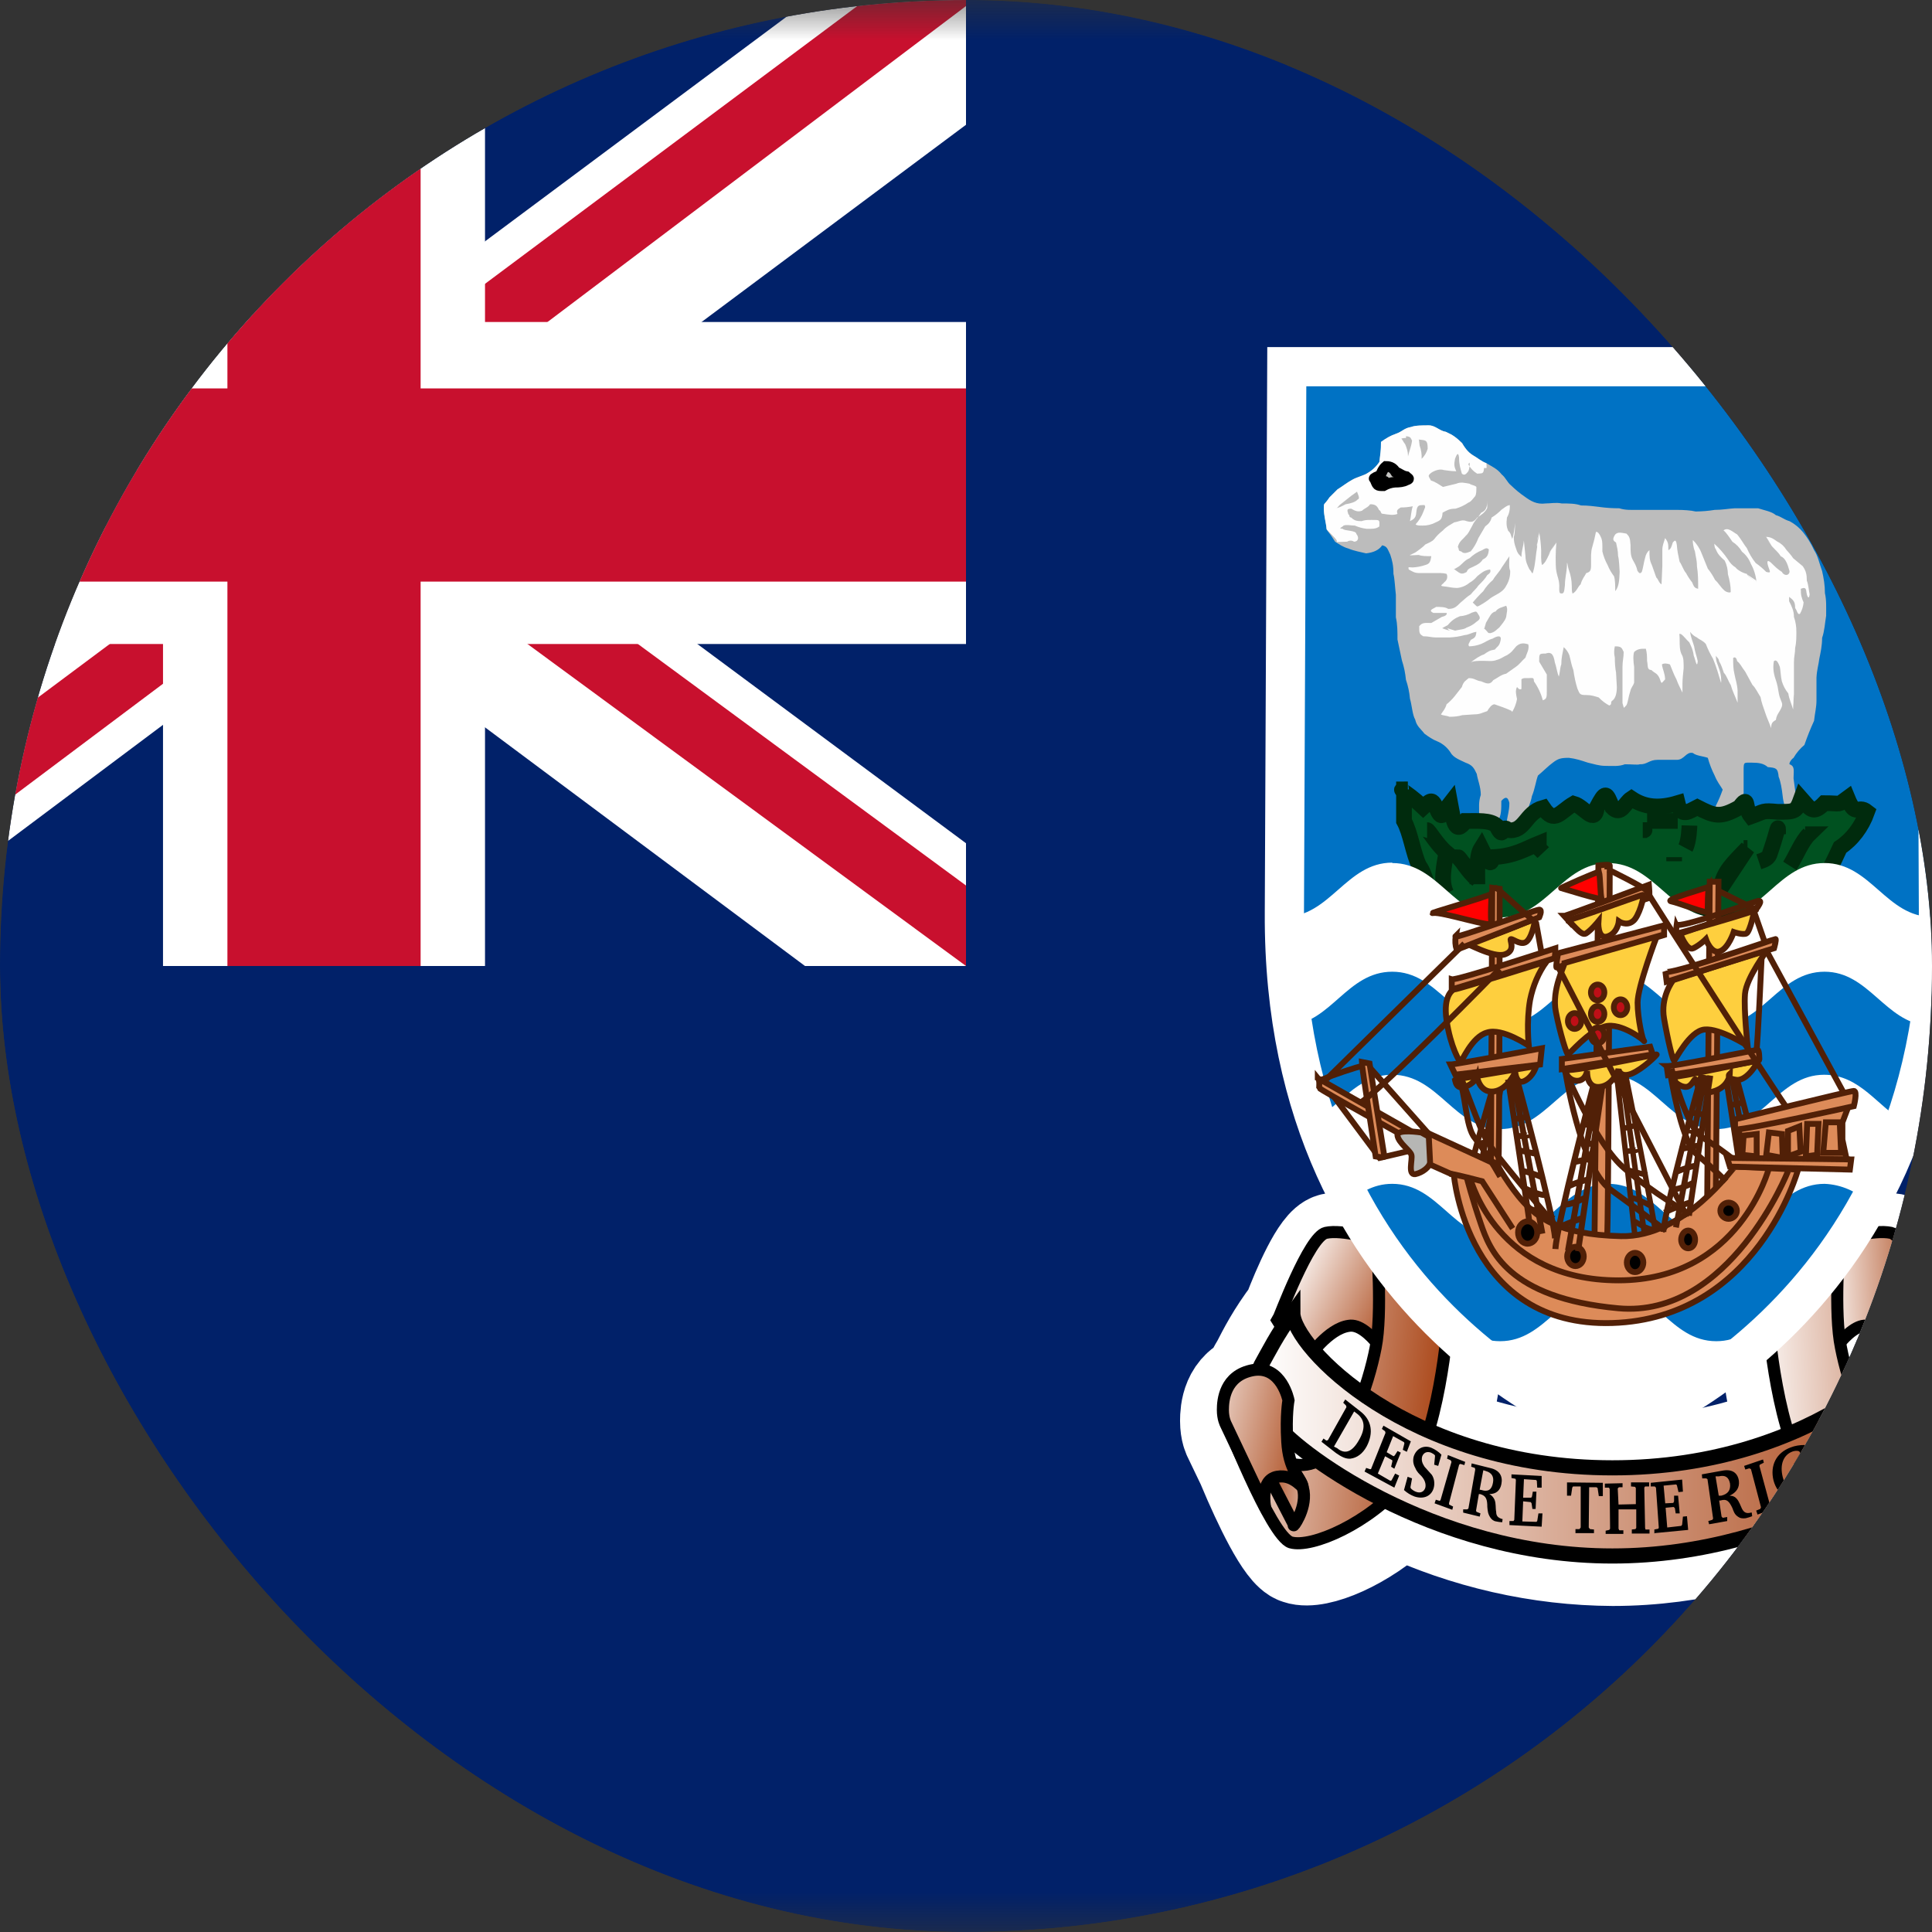 <svg width="24" height="24" viewBox="0 0 24 24" fill="none" xmlns="http://www.w3.org/2000/svg">
<rect x="0" y="0" width="24" height="24" fill="#333333" stroke="none"/>
<g clip-path="url(#clip0_69_5832)">
<g clip-path="url(#clip1_69_5832)">
<mask id="mask0_69_5832" style="mask-type:luminance" maskUnits="userSpaceOnUse" x="-4" y="0" width="32" height="24">
<path d="M28 0H-4V24H28V0Z" fill="white"/>
</mask>
<g mask="url(#mask0_69_5832)">
<path d="M-4 0H28V24H-4V0Z" fill="#012169"/>
<path fill-rule="evenodd" clip-rule="evenodd" d="M-4 0H16V10H-4V0Z" fill="#012169"/>
<path fill-rule="evenodd" clip-rule="evenodd" d="M16.644 15.445C16.616 15.443 16.588 15.443 16.559 15.445C16.409 15.475 16.179 16.01 16.059 16.325C15.854 16.595 15.749 16.805 15.669 16.96C15.634 17.02 15.584 17.09 15.599 17.17C15.299 17.25 15.284 17.54 15.284 17.65C15.284 17.775 15.319 17.835 15.319 17.835L15.499 18.21V18.215C15.689 18.665 15.969 19.26 16.134 19.305C16.354 19.38 16.934 19.14 17.374 18.72C18.218 19.114 19.121 19.32 20.034 19.325C21.054 19.325 21.969 19.05 22.684 18.72C23.124 19.14 23.704 19.38 23.934 19.305C24.084 19.255 24.369 18.655 24.564 18.215L24.739 17.835C24.739 17.835 24.774 17.775 24.774 17.655C24.774 17.545 24.759 17.255 24.459 17.175C24.474 17.095 24.429 17.025 24.394 16.96C24.309 16.8 24.204 16.59 24.009 16.31C23.879 16 23.649 15.475 23.509 15.45C23.299 15.41 22.859 15.525 22.859 15.57V15.59L21.974 16.52C21.974 16.545 22.019 17.22 22.189 17.82C21.495 18.098 20.762 18.237 20.024 18.23C19.174 18.23 18.449 18.06 17.864 17.815C17.975 17.391 18.047 16.956 18.079 16.515L17.199 15.59V15.57C17.199 15.535 16.859 15.445 16.644 15.445ZM16.864 16.595C16.979 16.595 17.094 16.705 17.189 16.815L17.184 16.88C17.148 17.054 17.102 17.224 17.044 17.39C16.826 17.249 16.622 17.083 16.434 16.895C16.529 16.78 16.684 16.625 16.844 16.605H16.864V16.595ZM23.194 16.595H23.214C23.379 16.625 23.529 16.78 23.629 16.895C23.44 17.086 23.234 17.253 23.014 17.395C22.957 17.228 22.91 17.056 22.874 16.88C22.87 16.859 22.867 16.837 22.864 16.815C22.964 16.7 23.079 16.6 23.194 16.6V16.595ZM16.074 17.915C16.194 18.015 16.344 18.135 16.529 18.255C16.48 18.292 16.426 18.319 16.369 18.335C16.289 18.355 16.214 18.35 16.134 18.335C16.104 18.246 16.087 18.151 16.084 18.055C16.08 18.009 16.077 17.962 16.074 17.915ZM23.984 17.915L23.979 18.055C23.976 18.15 23.959 18.243 23.929 18.33C23.862 18.349 23.791 18.352 23.723 18.339C23.654 18.326 23.588 18.297 23.529 18.255C23.714 18.135 23.869 18.015 23.984 17.915Z" fill="url(#paint0_linear_69_5832)" stroke="white" stroke-width="1.25"/>
<path fill-rule="evenodd" clip-rule="evenodd" d="M17.31 16.98C17.31 16.98 17.005 16.425 16.755 16.47C16.5 16.505 16.255 16.86 16.245 16.88C16.104 16.74 15.978 16.581 15.87 16.405C15.885 16.385 16.26 15.36 16.47 15.315C16.67 15.27 17.105 15.39 17.105 15.43L17.31 16.98Z" fill="url(#paint1_linear_69_5832)" stroke="black" stroke-width="0.15"/>
<path fill-rule="evenodd" clip-rule="evenodd" d="M17.989 16.385C17.989 16.425 17.879 17.895 17.444 18.405C17.014 18.92 16.294 19.235 16.034 19.16C15.784 19.08 15.209 17.595 15.209 17.595C15.209 17.595 15.819 18.305 16.274 18.185C16.729 18.07 17.004 17.18 17.089 16.74C17.174 16.31 17.104 15.455 17.104 15.455L17.994 16.385H17.989Z" fill="url(#paint2_linear_69_5832)" stroke="black" stroke-width="0.15"/>
<path fill-rule="evenodd" clip-rule="evenodd" d="M22.645 16.98C22.645 16.98 22.955 16.425 23.205 16.47C23.455 16.505 23.695 16.86 23.715 16.88C23.857 16.74 23.983 16.581 24.09 16.405C24.07 16.385 23.695 15.36 23.49 15.315C23.285 15.27 22.85 15.39 22.85 15.43L22.645 16.98Z" fill="url(#paint3_linear_69_5832)" stroke="black" stroke-width="0.15"/>
<path fill-rule="evenodd" clip-rule="evenodd" d="M21.964 16.385C21.964 16.425 22.074 17.895 22.509 18.405C22.944 18.92 23.659 19.235 23.919 19.16C24.169 19.08 24.749 17.595 24.749 17.595C24.749 17.595 24.134 18.305 23.679 18.185C23.229 18.07 22.954 17.18 22.869 16.74C22.779 16.31 22.849 15.455 22.849 15.455L21.959 16.385H21.964Z" fill="url(#paint4_linear_69_5832)" stroke="black" stroke-width="0.15"/>
<path fill-rule="evenodd" clip-rule="evenodd" d="M16.06 16.309C15.86 16.584 15.755 16.799 15.665 16.959C15.58 17.119 15.635 17.344 15.825 17.659C16.04 17.994 17.775 19.329 20.03 19.329C22.29 19.329 24.02 17.999 24.23 17.659C24.43 17.339 24.48 17.119 24.395 16.959C24.31 16.799 24.2 16.584 24 16.309C24 16.724 22.565 18.234 20.03 18.234C17.495 18.234 16.06 16.724 16.06 16.309Z" fill="url(#paint5_linear_69_5832)" stroke="black" stroke-width="0.188"/>
<path fill-rule="evenodd" clip-rule="evenodd" d="M23.885 18.94L24.275 18.185L24.08 18.025C24.03 18.215 23.805 18.28 23.765 18.525C23.73 18.76 23.915 18.995 23.885 18.94Z" fill="url(#paint6_linear_69_5832)" stroke="black" stroke-width="0.15"/>
<path fill-rule="evenodd" clip-rule="evenodd" d="M24.241 18.725C24.241 18.725 24.311 18.385 24.091 18.345C23.871 18.305 23.751 18.535 23.786 18.445C23.816 18.345 23.946 18.245 23.971 17.91C23.986 17.575 23.951 17.395 23.951 17.395C23.951 17.395 24.041 16.96 24.391 17.02C24.751 17.085 24.766 17.4 24.766 17.515C24.767 17.575 24.757 17.634 24.736 17.69L24.241 18.725Z" fill="url(#paint7_linear_69_5832)" stroke="black" stroke-width="0.15"/>
<path d="M22.961 17.585L23.036 17.725L23.086 17.695L23.051 17.595L23.056 17.58L23.141 17.52L23.361 17.955V17.98L23.311 18.015L23.336 18.055L23.546 17.905L23.526 17.865L23.476 17.895H23.461L23.241 17.455L23.321 17.395H23.341L23.391 17.475L23.441 17.44L23.366 17.3L22.966 17.585H22.961ZM22.436 17.92L22.456 17.96L22.501 17.94L22.516 17.945L22.711 18.39L22.706 18.41L22.666 18.44L22.681 18.48L22.886 18.355L22.871 18.315L22.826 18.335H22.806L22.716 18.12L22.931 18L23.021 18.2V18.225L22.971 18.255L22.991 18.3L23.201 18.175L23.181 18.135L23.136 18.155L23.121 18.145L22.931 17.705V17.685L22.971 17.655L22.956 17.615L22.751 17.74L22.766 17.78L22.816 17.755L22.831 17.765L22.906 17.945L22.696 18.07L22.616 17.885L22.626 17.865L22.666 17.84L22.646 17.795L22.436 17.92ZM22.316 18.3L22.326 18.34L22.386 18.325L22.406 18.33L22.451 18.515L22.411 18.535C22.286 18.575 22.191 18.51 22.146 18.35C22.106 18.19 22.156 18.07 22.271 18.03C22.293 18.023 22.317 18.021 22.341 18.025L22.356 18.035L22.396 18.12L22.456 18.1L22.421 17.95C22.356 17.95 22.296 17.96 22.246 17.98C22.066 18.045 21.986 18.205 22.031 18.39C22.081 18.575 22.226 18.66 22.391 18.605C22.452 18.583 22.509 18.549 22.561 18.505L22.501 18.3L22.511 18.28L22.556 18.26L22.541 18.215L22.316 18.3ZM21.831 18.815L22.066 18.73L22.051 18.685L22.001 18.695L21.986 18.69L21.856 18.21L21.861 18.195L21.911 18.17L21.901 18.13L21.666 18.21L21.681 18.255L21.731 18.24L21.751 18.25L21.876 18.725L21.866 18.745L21.816 18.765L21.831 18.81V18.815ZM20.556 19.045L20.971 19.005L20.956 18.835L20.906 18.84L20.896 18.94L20.886 18.955L20.711 18.975L20.691 18.73L20.791 18.72L20.806 18.735L20.816 18.8H20.866L20.846 18.58H20.796V18.65L20.786 18.67L20.686 18.675L20.666 18.455L20.821 18.44L20.831 18.45L20.851 18.535L20.906 18.53L20.896 18.38L20.506 18.42V18.465H20.556L20.571 18.48L20.606 18.975L20.601 18.99L20.551 19V19.05L20.556 19.045ZM19.936 18.43V18.48H19.986L19.996 18.495L20.001 18.99L19.991 19.005L19.946 19.015V19.055H20.166V19.01H20.116L20.106 18.99V18.75H20.326V18.98L20.316 18.995L20.271 19V19.05H20.491V19H20.441L20.436 18.98L20.426 18.48L20.436 18.465H20.486V18.415H20.261V18.465L20.311 18.47L20.321 18.485V18.685L20.106 18.69L20.096 18.49L20.111 18.475H20.156V18.425L19.936 18.43ZM19.466 18.415V18.58H19.516L19.531 18.48L19.541 18.465H19.636V18.975L19.621 18.995H19.571V19.045H19.801V19L19.751 18.995L19.736 18.975L19.741 18.475H19.831L19.846 18.485L19.861 18.585H19.911V18.42L19.466 18.415ZM18.751 18.945L19.151 18.965L19.161 18.8H19.111L19.096 18.895L19.086 18.905L18.911 18.9L18.921 18.65L19.016 18.66L19.026 18.675L19.036 18.745H19.076L19.086 18.53H19.041L19.031 18.59L19.021 18.605H18.921L18.931 18.375L19.081 18.385L19.091 18.395L19.096 18.48H19.151V18.335L18.776 18.315V18.36L18.826 18.37L18.831 18.385L18.811 18.88L18.801 18.895H18.751V18.94V18.945ZM17.821 18.675L18.041 18.755L18.051 18.715L18.001 18.69V18.67L18.126 18.195L18.141 18.185L18.191 18.2L18.201 18.16L17.986 18.075L17.976 18.12L18.021 18.14L18.031 18.16L17.896 18.63L17.886 18.645L17.836 18.63L17.821 18.675ZM17.441 18.51C17.479 18.545 17.523 18.572 17.571 18.59C17.691 18.63 17.786 18.58 17.811 18.48C17.818 18.453 17.819 18.424 17.815 18.396C17.811 18.369 17.801 18.342 17.786 18.32L17.696 18.22C17.666 18.175 17.656 18.14 17.666 18.095C17.681 18.05 17.721 18.025 17.776 18.045C17.796 18.055 17.816 18.065 17.826 18.08V18.095L17.816 18.195L17.866 18.21L17.906 18.07C17.869 18.033 17.827 18.005 17.781 17.985C17.681 17.945 17.591 18 17.561 18.095C17.555 18.119 17.554 18.143 17.557 18.167C17.561 18.192 17.569 18.215 17.581 18.235C17.601 18.285 17.631 18.31 17.656 18.335C17.701 18.385 17.716 18.435 17.706 18.48C17.691 18.53 17.646 18.555 17.586 18.53C17.564 18.521 17.543 18.507 17.526 18.49L17.521 18.475L17.541 18.365L17.486 18.345L17.441 18.51ZM16.951 18.28L17.321 18.48L17.381 18.33L17.331 18.305L17.286 18.39L17.271 18.395L17.116 18.305L17.206 18.09L17.296 18.14V18.155L17.281 18.22L17.321 18.245L17.401 18.045L17.361 18.025L17.326 18.08L17.311 18.09L17.226 18.04L17.306 17.84L17.441 17.915L17.446 17.93L17.426 18.01L17.476 18.035L17.526 17.905L17.186 17.71L17.166 17.75L17.206 17.78L17.211 17.8L17.031 18.25H17.016L16.971 18.235L16.951 18.28ZM16.896 17.53L16.711 17.385L16.686 17.425L16.721 17.46L16.726 17.48L16.496 17.89L16.476 17.895L16.441 17.87L16.416 17.91L16.596 18.05C16.666 18.1 16.721 18.125 16.776 18.12C16.856 18.11 16.926 18.06 16.976 17.97C17.066 17.8 17.041 17.64 16.896 17.53ZM16.816 17.53L16.856 17.56C16.956 17.635 16.966 17.745 16.881 17.89C16.796 18.04 16.706 18.07 16.611 17.99L16.571 17.97L16.821 17.535L16.816 17.53ZM18.281 18.18L18.276 18.22L18.321 18.235L18.326 18.255L18.241 18.74L18.226 18.75H18.176V18.79L18.381 18.84L18.391 18.8L18.341 18.78L18.336 18.765L18.371 18.56H18.386C18.461 18.58 18.476 18.625 18.476 18.72C18.481 18.765 18.481 18.805 18.516 18.855C18.531 18.875 18.551 18.895 18.586 18.9C18.61 18.905 18.635 18.909 18.661 18.91L18.666 18.87H18.661C18.611 18.855 18.586 18.835 18.586 18.78C18.576 18.73 18.586 18.68 18.566 18.63C18.552 18.599 18.529 18.574 18.501 18.56C18.586 18.56 18.636 18.515 18.651 18.435C18.671 18.335 18.626 18.26 18.506 18.235L18.286 18.18H18.281ZM18.431 18.265L18.461 18.275C18.531 18.295 18.561 18.345 18.546 18.42C18.531 18.505 18.486 18.535 18.406 18.51L18.381 18.505L18.426 18.265H18.431ZM21.141 18.315L21.146 18.365H21.196L21.211 18.375L21.281 18.865L21.271 18.88L21.221 18.895L21.231 18.935L21.456 18.895V18.845L21.401 18.855L21.386 18.84L21.356 18.64H21.371C21.451 18.615 21.481 18.65 21.521 18.735C21.536 18.775 21.546 18.815 21.596 18.845C21.616 18.86 21.646 18.865 21.686 18.86C21.713 18.854 21.739 18.845 21.766 18.835L21.761 18.79H21.751C21.696 18.805 21.666 18.79 21.641 18.745C21.621 18.705 21.606 18.655 21.576 18.62C21.556 18.595 21.526 18.58 21.486 18.58C21.571 18.54 21.611 18.48 21.601 18.395C21.586 18.295 21.516 18.245 21.391 18.27L21.141 18.315ZM21.316 18.34H21.351C21.431 18.32 21.476 18.35 21.491 18.43C21.501 18.51 21.466 18.56 21.381 18.58H21.351L21.311 18.34H21.316Z" fill="black"/>
<path fill-rule="evenodd" clip-rule="evenodd" d="M16.074 18.94L15.684 18.185L15.879 18.025C15.929 18.215 16.154 18.28 16.194 18.525C16.229 18.76 16.044 18.995 16.074 18.94Z" fill="url(#paint8_linear_69_5832)" stroke="black" stroke-width="0.15"/>
<path fill-rule="evenodd" clip-rule="evenodd" d="M15.716 18.725C15.716 18.725 15.646 18.385 15.866 18.345C16.086 18.305 16.206 18.535 16.176 18.445C16.141 18.345 16.011 18.245 15.991 17.91C15.971 17.575 16.006 17.395 16.006 17.395C16.006 17.395 15.921 16.96 15.566 17.02C15.211 17.085 15.191 17.4 15.191 17.515C15.191 17.625 15.226 17.69 15.226 17.69L15.716 18.725Z" fill="url(#paint9_linear_69_5832)" stroke="black" stroke-width="0.15"/>
<path fill-rule="evenodd" clip-rule="evenodd" d="M20.025 17.805C20.025 17.805 15.925 16.455 15.955 11.335L15.985 4.555H24.05L24.08 11.295C24.105 16.415 20.01 17.8 20.01 17.8L20.025 17.805Z" fill="#0072C4" stroke="white" stroke-width="0.487"/>
<path fill-rule="evenodd" clip-rule="evenodd" d="M16.515 6.179L16.615 6.079C16.68 6.039 16.735 5.994 16.8 5.959C16.85 5.929 16.95 5.904 16.985 5.879C17.044 5.845 17.095 5.798 17.135 5.739C17.145 5.654 17.16 5.589 17.16 5.489C17.214 5.446 17.275 5.412 17.34 5.389C17.425 5.359 17.44 5.319 17.53 5.304C17.58 5.284 17.67 5.284 17.75 5.284C17.83 5.284 17.885 5.354 17.96 5.364C18.05 5.404 18.09 5.434 18.165 5.504C18.194 5.565 18.239 5.617 18.295 5.654C18.35 5.684 18.405 5.734 18.465 5.754C18.54 5.799 18.6 5.824 18.655 5.894C18.705 5.934 18.725 5.994 18.77 6.029C18.824 6.081 18.88 6.128 18.94 6.169C19.015 6.224 19.09 6.269 19.2 6.254C19.265 6.254 19.33 6.239 19.4 6.254C19.49 6.254 19.57 6.254 19.64 6.279C19.73 6.279 19.8 6.289 19.88 6.299C19.955 6.309 20.03 6.314 20.115 6.314C20.19 6.339 20.265 6.334 20.355 6.334H20.83C20.915 6.334 21 6.339 21.065 6.354C21.144 6.353 21.222 6.347 21.3 6.334C21.395 6.334 21.465 6.319 21.55 6.314H21.84C21.915 6.339 22.01 6.354 22.06 6.399C22.13 6.419 22.16 6.454 22.23 6.474C22.296 6.509 22.354 6.557 22.4 6.614C22.454 6.681 22.499 6.755 22.535 6.834C22.585 6.909 22.6 6.999 22.635 7.094C22.655 7.184 22.67 7.269 22.67 7.369C22.69 7.454 22.685 7.549 22.685 7.649C22.67 7.739 22.665 7.839 22.635 7.924C22.635 8.024 22.615 8.109 22.6 8.184C22.59 8.264 22.57 8.319 22.565 8.419V8.699C22.565 8.789 22.545 8.859 22.535 8.954C22.49 9.052 22.45 9.152 22.415 9.254C22.362 9.298 22.316 9.352 22.28 9.414C22.245 9.439 22.225 9.479 22.23 9.494C22.3 9.519 22.28 9.574 22.28 9.669L22.315 9.929C22.32 10.029 22.34 10.079 22.365 10.149C22.395 10.189 22.4 10.169 22.33 10.169C22.28 10.209 22.23 10.189 22.215 10.109C22.177 10.043 22.153 9.968 22.145 9.889C22.135 9.799 22.12 9.709 22.095 9.649C22.085 9.539 22.06 9.539 21.96 9.529C21.91 9.484 21.85 9.474 21.76 9.474C21.66 9.474 21.66 9.464 21.66 9.574V9.854C21.64 9.934 21.61 9.994 21.585 10.069C21.535 10.109 21.515 10.179 21.45 10.229C21.425 10.319 21.38 10.329 21.3 10.349L21.2 10.209C21.25 10.119 21.285 10.109 21.315 10.009C21.355 9.929 21.375 9.879 21.4 9.809C21.365 9.749 21.335 9.719 21.3 9.634C21.265 9.565 21.236 9.491 21.215 9.414C21.16 9.394 21.07 9.389 21.03 9.354C20.945 9.334 20.925 9.439 20.83 9.439H20.59C20.485 9.439 20.46 9.499 20.37 9.494C20.345 9.504 20.28 9.494 20.185 9.494C20.11 9.524 20.025 9.514 19.945 9.514C19.86 9.514 19.795 9.489 19.725 9.474C19.65 9.449 19.575 9.424 19.49 9.414C19.39 9.414 19.355 9.424 19.29 9.474C19.24 9.509 19.16 9.589 19.105 9.634C19.08 9.699 19.065 9.809 19.03 9.889C19.015 9.974 18.985 10.019 18.97 10.089C18.942 10.166 18.925 10.247 18.92 10.329C18.91 10.459 18.885 10.444 18.815 10.409C18.785 10.349 18.74 10.294 18.715 10.229C18.725 10.129 18.75 10.079 18.75 9.974C18.73 9.889 18.695 9.899 18.65 9.949C18.65 10.054 18.65 10.134 18.61 10.189C18.604 10.222 18.591 10.252 18.574 10.278C18.557 10.305 18.535 10.327 18.51 10.344C18.499 10.376 18.481 10.405 18.458 10.429C18.435 10.453 18.407 10.472 18.375 10.484C18.365 10.484 18.375 10.459 18.375 10.404C18.335 10.319 18.375 10.239 18.375 10.129C18.375 10.029 18.365 9.964 18.395 9.874C18.395 9.774 18.355 9.684 18.345 9.614C18.31 9.539 18.29 9.504 18.205 9.474C18.145 9.444 18.055 9.414 18.02 9.349C17.981 9.289 17.927 9.242 17.865 9.214C17.79 9.184 17.75 9.154 17.695 9.114C17.645 9.049 17.6 9.024 17.58 8.939C17.545 8.879 17.54 8.764 17.515 8.679C17.508 8.599 17.491 8.52 17.465 8.444C17.457 8.362 17.441 8.282 17.415 8.204L17.36 7.944C17.36 7.849 17.36 7.754 17.34 7.669V7.389C17.33 7.304 17.325 7.189 17.31 7.129C17.31 7.024 17.295 6.964 17.27 6.889C17.235 6.819 17.235 6.789 17.17 6.774C17.13 6.834 17.06 6.864 16.97 6.874C16.91 6.859 16.82 6.844 16.75 6.814C16.68 6.794 16.64 6.764 16.585 6.729C16.553 6.677 16.518 6.627 16.48 6.579C16.47 6.474 16.45 6.419 16.445 6.314C16.445 6.239 16.445 6.284 16.515 6.179Z" fill="#BCBCBC"/>
<path fill-rule="evenodd" clip-rule="evenodd" d="M17.515 6.899L17.53 6.879C17.5 6.914 17.51 6.894 17.58 6.864C17.61 6.844 17.68 6.794 17.705 6.764C17.735 6.749 17.79 6.729 17.815 6.699C17.845 6.659 17.88 6.624 17.925 6.589C17.97 6.539 18.01 6.524 18.065 6.489C18.13 6.479 18.16 6.449 18.22 6.474C18.28 6.489 18.305 6.489 18.35 6.429C18.4 6.399 18.455 6.359 18.475 6.309V6.219C18.475 6.309 18.455 6.344 18.4 6.369C18.365 6.424 18.31 6.479 18.29 6.529C18.255 6.589 18.245 6.624 18.21 6.654C18.175 6.699 18.125 6.724 18.11 6.794C18.13 6.829 18.11 6.844 18.15 6.849C18.185 6.884 18.22 6.869 18.27 6.849C18.31 6.801 18.342 6.745 18.365 6.684L18.45 6.539C18.49 6.509 18.515 6.484 18.53 6.429C18.58 6.399 18.62 6.364 18.655 6.329C18.69 6.309 18.705 6.284 18.755 6.274C18.759 6.329 18.747 6.384 18.72 6.429C18.71 6.509 18.715 6.544 18.735 6.594C18.77 6.624 18.765 6.644 18.785 6.694C18.805 6.644 18.815 6.559 18.82 6.499V6.489C18.82 6.544 18.82 6.629 18.805 6.669C18.805 6.749 18.825 6.789 18.845 6.849C18.86 6.884 18.88 6.899 18.9 6.919C18.9 6.839 18.925 6.789 18.93 6.714L18.95 6.909C18.95 6.974 18.975 7.024 19 7.074C19.025 7.094 19.035 7.149 19.045 7.104C19.075 7.004 19.075 6.904 19.095 6.794C19.095 6.744 19.095 6.664 19.12 6.629L19.09 6.794C19.095 6.744 19.1 6.669 19.12 6.629V6.609C19.134 6.685 19.142 6.762 19.145 6.839C19.145 6.899 19.14 6.959 19.155 7.019C19.19 6.999 19.215 6.949 19.24 6.894C19.266 6.838 19.298 6.786 19.335 6.739L19.235 6.889C19.263 6.835 19.297 6.785 19.335 6.739V6.729C19.329 6.793 19.325 6.856 19.325 6.919C19.325 6.984 19.325 7.059 19.335 7.104C19.35 7.179 19.365 7.189 19.37 7.269C19.37 7.309 19.365 7.354 19.38 7.369C19.43 7.384 19.43 7.354 19.44 7.269C19.44 7.184 19.46 7.119 19.465 7.034C19.465 6.929 19.475 7.049 19.49 7.084C19.512 7.145 19.524 7.209 19.525 7.274C19.525 7.314 19.525 7.354 19.535 7.374C19.585 7.349 19.6 7.289 19.635 7.259C19.655 7.189 19.685 7.159 19.705 7.119C19.765 7.104 19.765 7.074 19.765 6.994C19.765 6.924 19.76 6.854 19.78 6.794C19.798 6.734 19.813 6.672 19.825 6.609C19.845 6.599 19.87 6.634 19.885 6.669C19.91 6.714 19.905 6.779 19.905 6.849C19.919 6.909 19.941 6.966 19.97 7.019C19.991 7.07 20.018 7.117 20.05 7.159C20.065 7.204 20.065 7.284 20.065 7.344C20.115 7.284 20.115 7.194 20.12 7.104C20.115 7.044 20.115 6.964 20.1 6.904C20.1 6.844 20.085 6.784 20.075 6.739C20.04 6.719 20.025 6.699 20.065 6.639C20.1 6.604 20.145 6.619 20.205 6.629C20.24 6.664 20.25 6.684 20.255 6.769C20.255 6.844 20.255 6.899 20.28 6.949C20.3 6.989 20.325 7.019 20.34 7.089C20.355 7.109 20.37 7.139 20.395 7.104C20.41 7.064 20.42 6.984 20.435 6.934C20.445 6.884 20.465 6.854 20.49 6.834C20.49 6.914 20.49 6.959 20.52 7.019L20.575 7.174C20.6 7.194 20.605 7.239 20.64 7.259L20.65 7.034V6.834C20.65 6.774 20.67 6.734 20.685 6.684C20.725 6.739 20.725 6.759 20.725 6.834C20.76 6.819 20.765 6.784 20.78 6.739C20.805 6.709 20.82 6.699 20.83 6.769C20.835 6.844 20.85 6.909 20.865 6.979C20.89 7.009 20.915 7.089 20.945 7.119C20.967 7.161 20.992 7.199 21.02 7.234C21.04 7.274 21.04 7.304 21.095 7.314C21.095 7.219 21.095 7.124 21.08 7.034C21.08 6.954 21.065 6.924 21.055 6.849C21.035 6.804 21.025 6.729 21.03 6.709C21.078 6.756 21.116 6.814 21.14 6.879L21.215 7.064C21.25 7.107 21.28 7.154 21.305 7.204C21.35 7.244 21.37 7.289 21.415 7.329C21.435 7.354 21.49 7.369 21.5 7.354C21.5 7.274 21.485 7.204 21.465 7.134C21.464 7.075 21.451 7.017 21.425 6.964C21.375 6.919 21.34 6.889 21.315 6.824C21.3 6.804 21.3 6.794 21.295 6.754C21.359 6.811 21.416 6.877 21.465 6.949C21.489 6.992 21.522 7.026 21.56 7.049C21.58 7.079 21.65 7.119 21.7 7.129C21.73 7.173 21.773 7.203 21.82 7.214L21.7 7.134C21.731 7.176 21.773 7.204 21.82 7.214V7.234C21.813 7.153 21.789 7.074 21.75 7.004C21.727 6.944 21.689 6.892 21.64 6.854C21.61 6.802 21.569 6.76 21.52 6.729C21.49 6.684 21.44 6.609 21.41 6.589C21.465 6.544 21.525 6.609 21.58 6.639C21.63 6.699 21.67 6.774 21.7 6.809C21.729 6.877 21.766 6.939 21.81 6.994C21.86 7.029 21.895 7.059 21.94 7.104C22.01 7.124 21.985 7.099 21.965 7.034C21.94 6.954 21.965 6.954 22.015 7.004C22.045 7.034 22.085 7.074 22.135 7.104C22.15 7.134 22.185 7.154 22.215 7.134C22.23 7.114 22.23 7.114 22.23 7.094C22.205 7.004 22.18 6.934 22.12 6.909C22.095 6.864 22.045 6.824 22.01 6.784C21.985 6.744 21.96 6.719 21.94 6.669L22.01 6.779C21.985 6.739 21.96 6.719 21.94 6.669H21.93C22 6.669 22.03 6.694 22.08 6.729C22.125 6.75 22.163 6.785 22.19 6.829C22.215 6.859 22.25 6.894 22.275 6.934L22.395 7.034C22.435 7.094 22.445 7.134 22.445 7.214C22.465 7.259 22.47 7.339 22.48 7.384C22.47 7.464 22.445 7.399 22.44 7.354C22.435 7.294 22.41 7.299 22.37 7.314C22.37 7.399 22.38 7.424 22.405 7.484C22.4 7.534 22.385 7.582 22.36 7.624C22.33 7.644 22.325 7.584 22.3 7.554C22.3 7.469 22.275 7.454 22.225 7.414V7.469C22.255 7.529 22.285 7.584 22.285 7.664C22.306 7.723 22.316 7.786 22.315 7.849C22.315 7.919 22.315 7.984 22.3 8.049C22.3 8.119 22.285 8.149 22.285 8.229V8.624C22.277 8.684 22.274 8.744 22.275 8.804L22.285 8.624C22.275 8.674 22.275 8.734 22.275 8.804V8.814C22.255 8.744 22.225 8.684 22.215 8.614C22.18 8.571 22.152 8.52 22.135 8.464C22.12 8.404 22.12 8.334 22.11 8.284C22.09 8.234 22.07 8.184 22.035 8.214C22.02 8.314 22.035 8.379 22.07 8.479C22.09 8.544 22.09 8.604 22.11 8.664C22.135 8.739 22.16 8.744 22.11 8.829C22.08 8.879 22.07 8.889 22.06 8.944C22.015 8.969 22.005 8.984 22 9.044C21.985 8.989 21.95 8.924 21.93 8.859C21.905 8.789 21.88 8.719 21.87 8.659C21.84 8.614 21.805 8.539 21.77 8.509L21.68 8.344C21.63 8.279 21.62 8.244 21.58 8.214C21.575 8.189 21.56 8.149 21.53 8.174C21.53 8.239 21.53 8.309 21.545 8.369C21.56 8.449 21.58 8.494 21.585 8.579V8.729C21.555 8.649 21.52 8.584 21.5 8.509C21.47 8.464 21.445 8.384 21.415 8.359C21.395 8.299 21.38 8.254 21.355 8.214C21.35 8.174 21.33 8.174 21.315 8.144C21.315 8.224 21.34 8.254 21.355 8.309C21.38 8.369 21.385 8.454 21.38 8.484C21.35 8.384 21.32 8.279 21.28 8.184C21.245 8.125 21.215 8.063 21.19 7.999C21.15 7.954 21.115 7.949 21.08 7.919C21.047 7.904 21.018 7.88 20.995 7.849C21.005 7.924 21.03 7.974 21.045 8.029C21.055 8.099 21.08 8.159 21.09 8.214C21.08 8.314 21.06 8.189 21.04 8.144C21.03 8.064 21.005 8.024 20.985 7.979C20.95 7.949 20.92 7.904 20.885 7.879C20.85 7.864 20.865 7.879 20.865 7.929C20.865 8.019 20.865 8.079 20.89 8.129C20.915 8.169 20.915 8.224 20.915 8.299C20.91 8.369 20.9 8.419 20.9 8.499V8.604C20.875 8.549 20.85 8.509 20.825 8.439C20.79 8.374 20.775 8.324 20.745 8.254C20.72 8.244 20.67 8.234 20.645 8.254C20.655 8.324 20.68 8.354 20.685 8.439C20.635 8.489 20.645 8.509 20.615 8.424C20.585 8.359 20.555 8.364 20.515 8.324C20.455 8.319 20.475 8.274 20.46 8.209C20.46 8.159 20.46 8.109 20.445 8.059C20.38 8.059 20.345 8.059 20.3 8.099C20.285 8.139 20.29 8.224 20.3 8.284V8.479C20.285 8.529 20.265 8.529 20.25 8.594C20.23 8.649 20.225 8.719 20.205 8.759C20.16 8.804 20.18 8.809 20.155 8.734V8.284C20.155 8.209 20.17 8.169 20.17 8.099C20.145 8.044 20.14 8.029 20.06 8.029C20.049 8.075 20.049 8.123 20.06 8.169C20.06 8.239 20.065 8.304 20.075 8.354L20.085 8.534C20.085 8.609 20.07 8.669 20.035 8.699C19.995 8.719 20.035 8.749 19.99 8.764C19.943 8.738 19.899 8.705 19.86 8.664C19.81 8.649 19.77 8.634 19.705 8.634C19.625 8.634 19.625 8.624 19.595 8.554C19.572 8.48 19.556 8.403 19.545 8.324C19.52 8.259 19.515 8.214 19.495 8.139C19.48 8.1 19.456 8.066 19.425 8.039C19.41 8.119 19.395 8.174 19.395 8.254C19.38 8.289 19.375 8.374 19.365 8.404C19.345 8.369 19.335 8.284 19.315 8.229C19.3 8.144 19.28 8.089 19.2 8.119C19.12 8.119 19.12 8.119 19.12 8.219L19.215 8.379V8.579C19.215 8.659 19.215 8.684 19.165 8.699C19.145 8.619 19.105 8.534 19.055 8.464C19.055 8.409 19.035 8.424 18.985 8.424C18.955 8.424 18.92 8.419 18.9 8.439V8.559C18.875 8.569 18.865 8.559 18.845 8.534C18.82 8.579 18.835 8.634 18.845 8.684C18.835 8.741 18.814 8.795 18.785 8.844C18.775 8.824 18.765 8.834 18.785 8.834C18.7 8.794 18.635 8.774 18.565 8.749C18.53 8.749 18.495 8.799 18.475 8.834C18.41 8.854 18.385 8.874 18.315 8.874L18.165 8.884C18.115 8.899 18.065 8.904 18.005 8.904C17.975 8.889 17.915 8.889 17.9 8.874C17.925 8.834 17.95 8.814 17.97 8.749C18.006 8.72 18.04 8.686 18.07 8.649L18.16 8.534C18.18 8.464 18.21 8.454 18.245 8.424C18.32 8.424 18.33 8.454 18.4 8.464C18.47 8.494 18.51 8.509 18.55 8.449C18.6 8.424 18.65 8.379 18.71 8.369L18.83 8.284C18.88 8.249 18.905 8.209 18.95 8.169C18.965 8.114 19 8.069 18.985 8.004C18.92 7.984 18.88 7.989 18.835 8.029C18.79 8.079 18.785 8.099 18.72 8.139C18.67 8.159 18.65 8.184 18.59 8.199C18.54 8.219 18.48 8.209 18.425 8.209C18.37 8.209 18.3 8.209 18.27 8.229C18.32 8.189 18.385 8.144 18.435 8.129C18.485 8.094 18.505 8.079 18.57 8.069C18.6 8.029 18.625 8.029 18.64 7.959C18.66 7.879 18.59 7.904 18.54 7.934C18.495 7.944 18.44 7.984 18.4 7.999C18.352 8.018 18.301 8.028 18.25 8.029C18.23 8.004 18.255 7.984 18.27 7.949C18.32 7.924 18.335 7.914 18.34 7.849C18.275 7.859 18.255 7.884 18.195 7.889C18.133 7.906 18.07 7.916 18.005 7.919H17.84C17.78 7.919 17.75 7.904 17.68 7.904C17.63 7.874 17.63 7.864 17.63 7.779C17.67 7.729 17.705 7.739 17.78 7.739L17.91 7.664C17.955 7.654 17.98 7.634 17.97 7.614H17.805C17.735 7.579 17.805 7.564 17.84 7.539C17.89 7.539 17.955 7.539 17.99 7.564C18.065 7.564 18.09 7.539 18.145 7.484C18.195 7.444 18.22 7.414 18.27 7.384C18.305 7.339 18.34 7.314 18.365 7.274C18.415 7.224 18.45 7.189 18.475 7.144C18.505 7.124 18.525 7.104 18.51 7.074C18.435 7.084 18.4 7.119 18.35 7.159C18.323 7.192 18.291 7.219 18.255 7.239C18.21 7.277 18.156 7.299 18.1 7.304C18.04 7.304 17.99 7.289 17.935 7.284C17.87 7.279 17.925 7.259 17.945 7.229C17.97 7.214 17.99 7.169 17.97 7.129C17.92 7.114 17.86 7.119 17.805 7.119H17.635C17.57 7.119 17.545 7.099 17.5 7.074C17.49 7.034 17.5 7.049 17.55 7.049C17.603 7.046 17.655 7.036 17.705 7.019C17.76 7.004 17.77 6.979 17.78 6.909C17.72 6.909 17.66 6.909 17.625 6.894L17.515 6.899ZM16.48 6.574C16.47 6.474 16.445 6.419 16.445 6.314C16.445 6.239 16.445 6.284 16.515 6.179L16.615 6.079C16.68 6.039 16.735 5.994 16.8 5.959C16.85 5.929 16.95 5.904 16.985 5.879C17.044 5.845 17.095 5.798 17.135 5.739C17.145 5.654 17.155 5.589 17.155 5.489C17.225 5.439 17.28 5.409 17.34 5.389C17.425 5.359 17.44 5.319 17.53 5.304C17.58 5.284 17.67 5.284 17.75 5.284C17.83 5.284 17.885 5.354 17.96 5.364C18.05 5.404 18.09 5.434 18.16 5.504C18.2 5.564 18.23 5.614 18.295 5.654C18.35 5.684 18.405 5.734 18.465 5.754C18.465 5.824 18.48 5.814 18.435 5.814C18.43 5.889 18.415 5.879 18.35 5.884C18.305 5.857 18.267 5.818 18.24 5.769C18.27 5.699 18.255 5.829 18.24 5.854C18.215 5.884 18.195 5.914 18.16 5.884C18.14 5.814 18.125 5.769 18.125 5.684C18.115 5.599 18.09 5.659 18.075 5.699C18.06 5.774 18.065 5.799 18.09 5.854C18.025 5.854 17.98 5.844 17.935 5.839C17.89 5.824 17.835 5.839 17.785 5.869C17.725 5.914 17.75 5.914 17.775 5.969C17.83 5.984 17.875 6.019 17.925 6.049L18.09 6.009C18.145 5.984 18.2 5.999 18.255 6.009C18.285 6.029 18.325 6.029 18.34 6.049C18.34 6.094 18.34 6.139 18.325 6.164C18.305 6.184 18.275 6.234 18.24 6.244C18.191 6.278 18.137 6.303 18.08 6.319C18.005 6.319 17.975 6.339 17.92 6.369C17.915 6.449 17.895 6.464 17.835 6.489C17.784 6.517 17.727 6.53 17.67 6.529C17.635 6.529 17.6 6.529 17.585 6.514C17.628 6.467 17.662 6.411 17.685 6.349C17.695 6.314 17.715 6.299 17.695 6.274C17.625 6.274 17.605 6.274 17.595 6.354C17.59 6.434 17.565 6.449 17.515 6.474C17.53 6.404 17.53 6.349 17.55 6.289C17.501 6.299 17.451 6.304 17.4 6.304C17.36 6.329 17.345 6.339 17.36 6.384C17.31 6.404 17.25 6.394 17.19 6.384C17.14 6.384 17.17 6.359 17.13 6.334C17.105 6.279 17.08 6.264 17.02 6.264C16.995 6.304 16.95 6.314 16.92 6.344C16.865 6.364 16.83 6.344 16.785 6.319C16.725 6.319 16.735 6.339 16.75 6.389C16.775 6.404 16.75 6.424 16.785 6.429C16.82 6.464 16.85 6.474 16.915 6.474C16.965 6.454 17.025 6.459 17.085 6.459C17.145 6.459 17.135 6.474 17.135 6.539C17.095 6.574 17.035 6.569 16.975 6.569C16.926 6.563 16.877 6.549 16.83 6.529C16.78 6.529 16.73 6.514 16.69 6.529C16.67 6.554 16.615 6.564 16.68 6.569C16.705 6.599 16.845 6.584 16.85 6.634C16.885 6.674 16.875 6.729 16.82 6.729C16.808 6.72 16.793 6.716 16.778 6.716C16.763 6.716 16.748 6.72 16.735 6.729L16.58 6.734C16.67 6.744 16.515 6.624 16.48 6.574Z" fill="#FEFEFE"/>
<path fill-rule="evenodd" clip-rule="evenodd" d="M16.856 6.109L16.786 6.159L16.641 6.274C16.616 6.299 16.616 6.314 16.586 6.314C16.636 6.309 16.666 6.289 16.716 6.264C16.776 6.254 16.836 6.239 16.866 6.204C16.901 6.194 16.866 6.139 16.856 6.104V6.109ZM17.406 5.449C17.416 5.449 17.431 5.489 17.456 5.519C17.476 5.569 17.491 5.609 17.491 5.669C17.506 5.604 17.531 5.549 17.541 5.474C17.521 5.434 17.521 5.424 17.466 5.419C17.466 5.459 17.476 5.429 17.406 5.449Z" fill="#BCBCBC"/>
<path fill-rule="evenodd" clip-rule="evenodd" d="M17.076 5.946C17.049 5.946 17.12 5.914 17.147 5.908C17.169 5.857 17.18 5.825 17.217 5.794C17.277 5.794 17.31 5.819 17.337 5.863C17.391 5.882 17.407 5.908 17.467 5.92C17.494 5.946 17.521 5.946 17.467 5.965C17.434 5.984 17.386 5.99 17.326 5.99C17.277 5.994 17.229 6.009 17.185 6.034C17.104 6.034 17.114 6.034 17.076 5.946Z" fill="#C4C4C2" stroke="black" stroke-width="0.132"/>
<path fill-rule="evenodd" clip-rule="evenodd" d="M17.625 5.46V5.475C17.625 5.435 17.625 5.455 17.635 5.535C17.654 5.587 17.663 5.643 17.66 5.7C17.695 5.666 17.721 5.623 17.735 5.575C17.735 5.465 17.715 5.47 17.625 5.46ZM18.065 7.075H18.08C18.04 7.075 18.065 7.075 18.125 7.035C18.165 7.005 18.2 6.955 18.255 6.935C18.301 6.891 18.353 6.857 18.41 6.835C18.44 6.82 18.465 6.795 18.495 6.825C18.49 6.89 18.475 6.925 18.42 6.95C18.395 6.99 18.355 7.015 18.32 7.03C18.28 7.055 18.235 7.055 18.22 7.105C18.155 7.14 18.145 7.13 18.07 7.075H18.065ZM18.295 7.485C18.31 7.465 18.39 7.375 18.425 7.345C18.458 7.291 18.499 7.244 18.545 7.205C18.58 7.145 18.625 7.105 18.655 7.05L18.75 6.91C18.75 6.97 18.74 7.05 18.76 7.09C18.762 7.15 18.748 7.209 18.72 7.26C18.695 7.31 18.67 7.34 18.61 7.375C18.56 7.405 18.53 7.415 18.485 7.455C18.45 7.481 18.413 7.504 18.375 7.525C18.34 7.54 18.355 7.54 18.295 7.485ZM17.92 7.805H17.935C17.9 7.805 17.915 7.805 17.985 7.765C18.035 7.705 18.075 7.68 18.135 7.655C18.187 7.652 18.238 7.636 18.285 7.61C18.31 7.605 18.335 7.585 18.35 7.61C18.39 7.67 18.4 7.685 18.34 7.725C18.305 7.757 18.264 7.78 18.22 7.795C18.19 7.82 18.13 7.82 18.07 7.835C18.03 7.835 18 7.84 17.98 7.805L18.08 7.835C18.03 7.835 18.005 7.84 17.92 7.805ZM18.435 7.805V7.795C18.435 7.835 18.435 7.815 18.46 7.735C18.51 7.655 18.52 7.61 18.58 7.595C18.605 7.555 18.655 7.545 18.71 7.525C18.735 7.565 18.715 7.615 18.71 7.665C18.695 7.715 18.655 7.755 18.625 7.795C18.59 7.82 18.575 7.85 18.515 7.865C18.475 7.865 18.5 7.865 18.435 7.805Z" fill="#BCBCBC"/>
<path fill-rule="evenodd" clip-rule="evenodd" d="M17.265 5.984C17.265 6.019 17.24 6.054 17.205 6.054C17.17 6.054 17.145 6.019 17.145 5.984C17.145 5.944 17.175 5.914 17.205 5.914C17.24 5.914 17.265 5.939 17.265 5.984Z" fill="black"/>
<path fill-rule="evenodd" clip-rule="evenodd" d="M17.441 9.806H17.489C17.337 9.806 17.43 9.794 17.679 10.028C17.788 9.927 17.788 9.914 17.869 10.091C17.923 10.186 17.934 10.079 18.015 9.977C18.053 10.18 18.075 10.389 18.205 10.199C18.357 10.199 18.509 10.186 18.59 10.256C18.688 10.465 18.655 10.218 18.731 10.313C18.948 10.338 18.942 10.098 19.17 10.034C19.311 10.243 19.376 10.085 19.55 9.984C19.685 10.022 19.81 10.256 19.837 10.028C19.946 9.825 19.951 9.838 20.027 10.028C20.136 10.142 20.179 9.977 20.266 9.92C20.428 10.028 20.607 10.047 20.84 9.977C20.884 10.161 20.981 10.079 21.084 10.028C21.296 10.136 21.366 10.167 21.61 10.028C21.73 9.863 21.665 10.034 21.751 10.142C21.93 10.079 21.881 10.066 22.087 10.085C22.299 10.085 22.315 10.085 22.375 9.92C22.483 10.041 22.516 10.129 22.662 9.977C22.89 9.977 22.82 10.009 22.95 9.914C23.053 10.167 23.074 9.99 23.194 10.085C23.127 10.272 23.008 10.428 22.858 10.528C22.765 10.718 22.706 10.908 22.521 10.984C22.386 11.143 22.239 11.238 22.087 11.377C21.881 11.44 21.654 11.428 21.421 11.428H19.404C19.262 11.516 19.024 11.554 18.829 11.599C18.612 11.599 18.357 11.599 18.205 11.542C18.102 11.421 17.923 11.288 17.826 11.149C17.717 11.054 17.717 10.87 17.63 10.756C17.554 10.598 17.522 10.345 17.441 10.199V9.806Z" fill="#005120" stroke="#002B0D" stroke-width="0.195"/>
<path fill-rule="evenodd" clip-rule="evenodd" d="M22.088 10.312V10.363C22.088 10.211 22.093 10.293 21.99 10.591C21.974 10.661 21.925 10.68 21.849 10.705M21.659 10.534H21.708C21.529 10.724 21.41 10.819 21.372 11.041L21.708 10.534C21.529 10.724 21.41 10.819 21.372 11.041M20.987 10.255C20.987 10.255 20.982 10.452 20.938 10.534L20.987 10.255ZM20.412 10.312H20.461H20.407C20.428 10.312 20.445 10.312 20.407 10.312H20.412ZM17.728 10.312C17.75 10.312 17.847 10.49 17.967 10.591C17.94 10.756 17.891 10.946 17.967 11.098M18.113 10.648C18.135 10.648 18.227 10.825 18.352 10.927L18.113 10.648C18.135 10.648 18.227 10.825 18.352 10.927V10.984C18.352 10.806 18.341 10.629 18.401 10.534C18.455 10.642 18.52 10.806 18.541 10.648C18.813 10.636 18.943 10.547 19.116 10.477C19.116 10.559 19.105 10.521 19.171 10.591M22.424 10.363H22.473C22.381 10.452 22.31 10.636 22.234 10.756" fill="#005120"/>
<path d="M22.088 10.312V10.363C22.088 10.211 22.093 10.293 21.99 10.591C21.974 10.661 21.925 10.68 21.849 10.705M21.659 10.534H21.708M21.708 10.534C21.529 10.724 21.41 10.819 21.372 11.041L21.708 10.534ZM20.987 10.255C20.987 10.255 20.982 10.452 20.938 10.534M20.797 10.648V10.699M20.407 10.312H20.461H20.412H20.407ZM20.407 10.312C20.428 10.312 20.445 10.312 20.407 10.312ZM17.728 10.312C17.75 10.312 17.847 10.49 17.967 10.591C17.94 10.756 17.891 10.946 17.967 11.098M18.352 10.927C18.227 10.825 18.135 10.648 18.113 10.648L18.352 10.927ZM18.352 10.927V10.984C18.352 10.806 18.341 10.629 18.401 10.534C18.455 10.642 18.52 10.806 18.541 10.648C18.813 10.636 18.943 10.547 19.116 10.477C19.116 10.559 19.105 10.521 19.171 10.591M22.424 10.363H22.473C22.381 10.452 22.31 10.636 22.234 10.756M20.461 10.198H20.841" stroke="#002B0D" stroke-width="0.195"/>
<path fill-rule="evenodd" clip-rule="evenodd" d="M17.295 10.716C16.72 10.716 16.525 11.391 15.95 11.391H15.92V11.431C15.92 11.901 15.95 12.336 16.01 12.741C16.54 12.701 16.735 12.071 17.295 12.071C17.87 12.071 18.06 12.741 18.635 12.741C19.215 12.741 19.405 12.071 19.98 12.071C20.555 12.071 20.75 12.741 21.325 12.741C21.9 12.741 22.09 12.071 22.665 12.071C23.215 12.071 23.415 12.696 23.945 12.741C24.012 12.294 24.044 11.843 24.04 11.391H24.005C23.43 11.391 23.24 10.721 22.665 10.721C22.09 10.721 21.895 11.396 21.325 11.396C20.75 11.396 20.555 10.721 19.975 10.721C19.405 10.721 19.21 11.396 18.635 11.396C18.065 11.396 17.87 10.721 17.295 10.721V10.716ZM17.295 13.351C16.845 13.351 16.635 13.761 16.285 13.941C16.401 14.296 16.544 14.639 16.715 14.966C16.88 14.826 17.05 14.706 17.295 14.706C17.87 14.706 18.06 15.381 18.635 15.381C19.215 15.381 19.405 14.706 19.98 14.706C20.555 14.706 20.75 15.381 21.32 15.381C21.89 15.381 22.09 14.706 22.665 14.706C22.873 14.714 23.073 14.802 23.23 14.956C23.401 14.631 23.544 14.289 23.66 13.936C23.325 13.751 23.11 13.351 22.66 13.351C22.09 13.351 21.895 14.026 21.32 14.026C20.745 14.026 20.55 13.351 19.98 13.351C19.41 13.351 19.21 14.026 18.635 14.026C18.065 14.026 17.87 13.351 17.295 13.351ZM19.98 15.986C19.405 15.986 19.21 16.661 18.635 16.661C18.09 16.661 17.89 16.061 17.385 15.991C17.926 16.664 18.594 17.224 19.35 17.641C19.53 17.481 19.715 17.821 19.975 17.821C20.24 17.821 20.425 17.476 20.6 17.631C21.337 17.229 21.998 16.674 22.55 15.996C22.06 16.081 21.85 16.661 21.32 16.661C20.745 16.661 20.555 15.986 19.98 15.986Z" fill="white"/>
<path d="M16.414 13.413C16.6 13.339 16.79 13.275 16.982 13.223L17.862 14.214L17.138 14.384L16.414 13.413Z" stroke="#512007" stroke-width="0.073"/>
<path d="M18.152 15.029C18.165 14.799 18.555 13.48 18.555 13.48M18.284 15.044L18.591 13.49M18.39 15.049L18.646 13.49M18.165 14.839C18.234 14.799 18.431 14.739 18.431 14.739M18.262 14.61C18.326 14.61 18.459 14.55 18.459 14.55M18.298 14.434C18.363 14.408 18.431 14.387 18.5 14.374M18.326 14.214L18.541 14.175M18.422 14.025C18.422 14.04 18.569 14.04 18.569 14.04M18.459 13.855L18.605 13.88" stroke="#512007" stroke-width="0.072"/>
<path d="M20.667 15.992C20.651 15.599 20.192 13.344 20.192 13.344M20.511 15.915L20.148 13.352M20.348 15.718C20.338 15.573 20.084 13.361 20.084 13.361M20.651 15.667C20.57 15.599 20.337 15.496 20.337 15.496M20.538 15.274C20.462 15.274 20.305 15.172 20.305 15.172M20.494 14.975C20.417 14.929 20.338 14.895 20.256 14.873M20.462 14.599L20.208 14.531M20.348 14.275C20.348 14.3 20.175 14.3 20.175 14.3M20.305 13.984L20.132 14.027" stroke="#512007" stroke-width="0.068"/>
<path d="M22.003 15.184C21.987 14.894 21.528 13.228 21.528 13.228M21.846 15.127L21.484 13.234M21.684 14.982C21.674 14.875 21.419 13.241 21.419 13.241M21.987 14.944C21.906 14.894 21.674 14.818 21.674 14.818M21.873 14.654C21.798 14.654 21.641 14.578 21.641 14.578M21.83 14.433C21.753 14.399 21.674 14.374 21.592 14.357M21.798 14.155L21.544 14.105M21.684 13.916C21.684 13.935 21.511 13.935 21.511 13.935M21.641 13.701L21.468 13.733" stroke="#512007" stroke-width="0.073"/>
<path fill-rule="evenodd" clip-rule="evenodd" d="M19.808 15.356L19.856 10.751C19.856 10.751 19.997 10.732 19.997 10.751C19.997 10.77 19.98 15.337 19.964 15.356C19.948 15.375 19.791 15.388 19.808 15.356ZM21.348 10.953L21.315 14.82L21.207 14.971L21.239 10.953H21.348Z" fill="#DD8B59" stroke="#512007" stroke-width="0.073"/>
<path fill-rule="evenodd" clip-rule="evenodd" d="M18.061 14.599C18.061 14.599 18.223 16.491 20.028 16.435C21.833 16.378 22.336 14.529 22.336 14.529L21.552 14.492C21.536 14.492 20.925 15.375 20.136 15.356C19.347 15.337 19.099 15.116 18.926 14.933C18.753 14.744 18.602 14.473 18.602 14.473L17.683 14.05L17.737 14.454L18.061 14.599ZM22.941 14.409L22.887 14.157V13.943L22.973 13.716C22.973 13.716 21.606 13.949 21.606 13.968L21.601 14.397L22.941 14.403V14.409Z" fill="#DD8B59" stroke="#512007" stroke-width="0.073"/>
<path d="M18.002 14.579C18.05 14.579 18.412 14.674 18.412 14.674L18.791 15.261M22.681 13.942L22.649 14.321H22.871L22.854 13.942H22.681ZM22.449 13.961L22.433 14.365L22.573 14.346L22.59 13.961H22.449ZM22.211 14.365V14.049L22.352 13.993L22.368 14.308L22.211 14.365ZM21.941 14.346L21.974 14.068L22.136 14.087L22.146 14.384L21.941 14.346ZM21.644 14.346L21.66 14.106L21.822 14.087V14.365L21.644 14.346Z" stroke="#512007" stroke-width="0.073"/>
<path d="M18.267 14.656C18.283 14.675 18.597 15.905 20.105 15.905C21.612 15.905 21.974 14.511 21.974 14.511" stroke="#512007" stroke-width="0.073"/>
<path d="M22.212 14.548C22.212 14.548 21.488 16.378 20.104 16.252C18.726 16.126 18.504 15.52 18.396 15.204C18.288 14.889 18.223 14.637 18.223 14.637" stroke="#512007" stroke-width="0.073"/>
<path fill-rule="evenodd" clip-rule="evenodd" d="M18.613 14.473C18.629 14.366 18.629 11.041 18.629 11.041L18.537 11.028L18.521 14.416L18.613 14.479V14.473ZM16.37 13.394L17.559 14.069L17.532 14.164C17.532 14.164 16.387 13.533 16.387 13.514C16.387 13.495 16.397 13.419 16.37 13.388V13.394Z" fill="#DD8B59" stroke="#512007" stroke-width="0.073"/>
<path fill-rule="evenodd" clip-rule="evenodd" d="M16.916 13.192C16.916 13.243 17.089 14.366 17.089 14.366C17.089 14.366 17.197 14.385 17.197 14.366L17.013 13.211L16.916 13.192ZM18.018 13.224C18.078 13.224 19.153 13.022 19.153 13.022L19.131 13.224L18.078 13.35L18.018 13.224Z" fill="#DD8B59" stroke="#512007" stroke-width="0.073"/>
<path fill-rule="evenodd" clip-rule="evenodd" d="M18.17 11.704C18.208 11.704 18.549 11.906 18.695 11.855C18.84 11.805 18.743 11.666 18.77 11.666C18.803 11.666 18.911 11.761 18.976 11.685C19.04 11.616 19.084 11.395 19.057 11.414C19.024 11.433 18.192 11.78 18.176 11.704H18.17Z" fill="#FECF3E" stroke="#512007" stroke-width="0.073"/>
<path fill-rule="evenodd" clip-rule="evenodd" d="M18.034 12.165C18.094 12.184 19.321 11.78 19.321 11.78C19.321 11.78 19.321 11.906 19.304 11.906L18.034 12.291V12.165Z" fill="#DD8B59" stroke="#512007" stroke-width="0.073"/>
<path fill-rule="evenodd" clip-rule="evenodd" d="M20.872 11.597C20.872 11.597 20.953 11.818 21.034 11.78C21.115 11.742 21.191 11.666 21.191 11.666C21.191 11.666 21.256 11.855 21.364 11.818C21.472 11.78 21.537 11.578 21.537 11.578C21.537 11.578 21.645 11.616 21.693 11.597C21.742 11.578 21.801 11.281 21.801 11.281L20.877 11.597H20.872ZM20.78 13.376C20.764 13.414 20.861 13.502 20.942 13.502C21.023 13.502 21.05 13.376 21.066 13.414C21.083 13.445 21.083 13.616 21.282 13.559C21.482 13.502 21.488 13.338 21.488 13.338C21.488 13.338 21.428 13.395 21.569 13.414C21.709 13.433 21.85 13.174 21.839 13.174C21.817 13.174 20.812 13.395 20.78 13.376Z" fill="#FECF3E" stroke="#512007" stroke-width="0.073"/>
<path fill-rule="evenodd" clip-rule="evenodd" d="M18.084 11.628C18.074 11.685 18.078 11.744 18.095 11.798L19.121 11.395C19.121 11.395 19.165 11.3 19.121 11.3C19.078 11.3 18.067 11.666 18.078 11.634L18.084 11.628ZM19.435 11.376C19.462 11.376 20.483 10.991 20.483 10.991C20.483 10.991 20.499 11.155 20.483 11.155L19.526 11.483L19.429 11.376H19.435Z" fill="#DD8B59" stroke="#512007" stroke-width="0.073"/>
<path fill-rule="evenodd" clip-rule="evenodd" d="M20.78 12.183C20.78 12.183 20.623 12.385 20.672 12.656C20.721 12.934 20.78 13.174 20.796 13.174C20.812 13.174 20.985 12.808 21.174 12.789C21.364 12.77 21.709 12.991 21.709 12.991C21.709 12.991 21.661 12.549 21.677 12.347C21.693 12.145 21.958 11.798 21.958 11.798L20.78 12.177V12.183Z" fill="#FECF3E" stroke="#512007" stroke-width="0.073"/>
<path fill-rule="evenodd" clip-rule="evenodd" d="M19.354 11.849C19.354 11.849 19.321 12.019 19.337 12.019L20.672 11.615V11.495L19.354 11.842V11.849Z" fill="#DD8B59" stroke="#512007" stroke-width="0.073"/>
<path fill-rule="evenodd" clip-rule="evenodd" d="M17.657 14.069C17.657 14.069 17.344 14.019 17.36 14.107C17.376 14.201 17.517 14.29 17.533 14.347C17.549 14.403 17.484 14.599 17.581 14.586C17.673 14.567 17.765 14.492 17.765 14.435L17.749 14.12L17.657 14.069Z" fill="#B6B6B4" stroke="#512007" stroke-width="0.073"/>
<path fill-rule="evenodd" clip-rule="evenodd" d="M19.402 13.155V13.281L20.531 13.098L20.499 13.003L19.402 13.155Z" fill="#DD8B59" stroke="#512007" stroke-width="0.073"/>
<path fill-rule="evenodd" clip-rule="evenodd" d="M18.061 13.376C18.083 13.376 18.061 13.54 18.191 13.502C18.316 13.464 18.348 13.376 18.348 13.376C18.348 13.376 18.38 13.578 18.553 13.559C18.726 13.54 18.823 13.319 18.823 13.319C18.823 13.319 18.834 13.483 18.942 13.426C19.05 13.37 19.083 13.243 19.083 13.243L18.094 13.408L18.067 13.376H18.061ZM18.061 12.291C18.061 12.291 17.921 12.348 17.97 12.676C18.018 13.004 18.132 13.193 18.142 13.193C18.159 13.193 18.283 12.878 18.472 12.827C18.661 12.764 18.991 12.991 18.991 12.991C18.991 12.991 18.959 12.695 19.007 12.423C19.042 12.247 19.112 12.082 19.212 11.944C19.212 11.944 18.11 12.291 18.067 12.291H18.061Z" fill="#FECF3E" stroke="#512007" stroke-width="0.073"/>
<path fill-rule="evenodd" clip-rule="evenodd" d="M20.704 13.243L20.72 13.356C20.72 13.356 21.855 13.192 21.855 13.167C21.855 13.154 21.855 13.041 21.833 13.041C21.817 13.041 20.72 13.262 20.698 13.243H20.704ZM20.688 12.069L20.704 12.195L22.038 11.779C22.038 11.779 22.071 11.665 22.055 11.665C22.038 11.665 20.72 12.126 20.688 12.069Z" fill="#DD8B59" stroke="#512007" stroke-width="0.073"/>
<path d="M22.921 13.609L21.948 11.818M21.818 13.06C21.834 13.01 21.883 11.906 21.883 11.906M20.829 11.483C20.829 11.483 20.813 11.597 20.829 11.597C20.845 11.597 21.818 11.319 21.818 11.3C21.818 11.281 21.915 11.174 21.834 11.193C21.759 11.212 20.861 11.54 20.829 11.483Z" stroke="#512007" stroke-width="0.073"/>
<path fill-rule="evenodd" clip-rule="evenodd" d="M19.467 11.433C19.521 11.445 19.635 11.634 19.7 11.597C19.764 11.559 19.856 11.445 19.856 11.445C19.856 11.445 19.84 11.666 19.964 11.634C20.094 11.597 20.11 11.445 20.11 11.445C20.11 11.445 20.202 11.508 20.283 11.445C20.359 11.395 20.434 11.117 20.407 11.117C20.38 11.117 19.494 11.445 19.462 11.433H19.467ZM19.435 11.963C19.435 12 19.273 12.291 19.327 12.568C19.381 12.846 19.462 13.098 19.478 13.098C19.494 13.098 19.732 12.808 19.937 12.751C20.137 12.694 20.44 12.934 20.424 12.934C20.407 12.934 20.343 12.657 20.343 12.455C20.343 12.253 20.58 11.634 20.58 11.634L19.435 11.963ZM19.435 13.287C19.435 13.3 19.478 13.426 19.591 13.426C19.7 13.426 19.716 13.3 19.716 13.3C19.716 13.3 19.7 13.521 19.872 13.502C20.045 13.483 20.105 13.281 20.105 13.281C20.105 13.281 20.121 13.395 20.267 13.338C20.407 13.281 20.591 13.098 20.58 13.098C20.564 13.098 19.446 13.338 19.429 13.287H19.435Z" fill="#FECF3E" stroke="#512007" stroke-width="0.073"/>
<path fill-rule="evenodd" clip-rule="evenodd" d="M19.564 12.585C19.586 12.585 19.607 12.597 19.622 12.616C19.637 12.635 19.645 12.661 19.644 12.687C19.643 12.713 19.634 12.738 19.617 12.756C19.601 12.773 19.579 12.783 19.557 12.782C19.535 12.781 19.514 12.77 19.499 12.75C19.484 12.731 19.476 12.706 19.477 12.68C19.478 12.653 19.487 12.629 19.504 12.611C19.52 12.593 19.542 12.584 19.564 12.585Z" fill="#BE0F17" stroke="#512007" stroke-width="0.072"/>
<path fill-rule="evenodd" clip-rule="evenodd" d="M20.134 12.414C20.156 12.415 20.177 12.426 20.192 12.446C20.207 12.465 20.215 12.49 20.215 12.517C20.214 12.543 20.204 12.567 20.188 12.585C20.171 12.603 20.15 12.612 20.128 12.611C20.105 12.611 20.084 12.599 20.069 12.58C20.054 12.561 20.046 12.535 20.047 12.509C20.048 12.483 20.058 12.458 20.074 12.44C20.09 12.423 20.112 12.413 20.134 12.414Z" fill="#BE0F17" stroke="#512007" stroke-width="0.072"/>
<path fill-rule="evenodd" clip-rule="evenodd" d="M19.85 12.764C19.872 12.765 19.893 12.777 19.908 12.796C19.923 12.815 19.931 12.84 19.93 12.867C19.929 12.893 19.92 12.918 19.903 12.935C19.887 12.953 19.865 12.963 19.843 12.962C19.821 12.961 19.8 12.949 19.785 12.93C19.77 12.911 19.762 12.885 19.763 12.859C19.764 12.833 19.773 12.808 19.79 12.79C19.806 12.773 19.828 12.763 19.85 12.764Z" fill="#BE0F17" stroke="#512007" stroke-width="0.072"/>
<path fill-rule="evenodd" clip-rule="evenodd" d="M19.85 12.23C19.872 12.231 19.893 12.242 19.908 12.261C19.923 12.28 19.931 12.306 19.93 12.332C19.929 12.358 19.92 12.383 19.903 12.401C19.887 12.419 19.865 12.428 19.843 12.427C19.821 12.426 19.8 12.415 19.785 12.396C19.77 12.376 19.762 12.351 19.763 12.325C19.764 12.299 19.773 12.274 19.79 12.256C19.806 12.238 19.828 12.229 19.85 12.23Z" fill="#BE0F17" stroke="#512007" stroke-width="0.072"/>
<path d="M19.964 10.8C19.964 10.788 20.45 11.04 20.45 11.059C20.45 11.078 22.179 13.759 22.196 13.759M21.331 11.059L21.774 11.28L21.915 11.684M18.596 11.028C18.58 11.028 19.083 11.469 19.083 11.469L19.148 11.829M16.889 13.703C17.105 13.595 18.629 12.037 18.629 12.037M16.478 13.406L18.191 11.722M19.337 11.974L20.958 15.116M20.764 13.274C20.764 13.274 20.953 14.012 21.142 14.125C21.283 14.214 21.42 14.311 21.552 14.416" stroke="#512007" stroke-width="0.073"/>
<path d="M20.742 13.294C20.742 13.294 20.877 14.164 21.066 14.328C21.256 14.492 21.445 14.675 21.445 14.675" stroke="#512007" stroke-width="0.073"/>
<path d="M19.441 13.286C19.441 13.286 19.624 14.497 20.003 14.775C20.234 14.943 20.465 15.113 20.694 15.286" stroke="#512007" stroke-width="0.073"/>
<path d="M19.425 13.267C19.425 13.267 19.83 14.226 20.181 14.516C20.522 14.813 20.992 15.084 20.992 15.084M18.106 13.349C18.214 13.57 18.198 13.993 18.322 14.138C18.437 14.289 18.541 14.449 18.636 14.617M18.133 13.362C18.198 13.469 18.371 14.018 18.479 14.182C18.56 14.333 19.36 15.267 19.36 15.267" stroke="#512007" stroke-width="0.073"/>
<path fill-rule="evenodd" clip-rule="evenodd" d="M19.096 15.311C19.096 15.329 19.093 15.347 19.087 15.364C19.081 15.381 19.072 15.396 19.061 15.409C19.05 15.422 19.037 15.432 19.022 15.439C19.008 15.446 18.992 15.45 18.977 15.45C18.961 15.45 18.946 15.446 18.931 15.439C18.917 15.432 18.904 15.422 18.893 15.409C18.882 15.396 18.873 15.381 18.867 15.364C18.861 15.347 18.858 15.329 18.858 15.311C18.858 15.274 18.87 15.239 18.893 15.213C18.915 15.187 18.945 15.172 18.977 15.172C19.008 15.172 19.038 15.187 19.061 15.213C19.083 15.239 19.096 15.274 19.096 15.311ZM19.674 15.608C19.674 15.639 19.663 15.67 19.644 15.693C19.625 15.715 19.598 15.728 19.571 15.728C19.544 15.728 19.518 15.715 19.498 15.693C19.479 15.67 19.468 15.639 19.468 15.608C19.468 15.576 19.479 15.545 19.498 15.523C19.518 15.5 19.544 15.488 19.571 15.488C19.598 15.488 19.625 15.5 19.644 15.523C19.663 15.545 19.674 15.576 19.674 15.608ZM20.414 15.683C20.414 15.715 20.403 15.746 20.384 15.768C20.365 15.791 20.339 15.803 20.311 15.803C20.284 15.803 20.258 15.791 20.239 15.768C20.22 15.746 20.209 15.715 20.209 15.683C20.209 15.652 20.22 15.621 20.239 15.599C20.258 15.576 20.284 15.563 20.311 15.563C20.339 15.563 20.365 15.576 20.384 15.599C20.403 15.621 20.414 15.652 20.414 15.683ZM21.057 15.399C21.057 15.463 21.019 15.507 20.971 15.507C20.922 15.507 20.884 15.456 20.884 15.399C20.884 15.343 20.922 15.286 20.971 15.286C21.019 15.286 21.057 15.336 21.057 15.399ZM21.576 15.04C21.576 15.097 21.527 15.141 21.473 15.141C21.419 15.141 21.371 15.097 21.371 15.04C21.371 14.983 21.419 14.939 21.473 14.939C21.527 14.939 21.576 14.983 21.576 15.04Z" fill="black" stroke="#512007" stroke-width="0.073"/>
<path fill-rule="evenodd" clip-rule="evenodd" d="M18.528 11.103C18.48 11.14 17.696 11.361 17.804 11.342C17.912 11.323 18.544 11.532 18.528 11.469C18.512 11.405 18.528 11.14 18.528 11.103ZM19.863 10.831C19.831 10.831 19.377 11.033 19.393 11.033C19.409 11.033 19.912 11.197 19.895 11.159C19.879 11.121 19.879 10.882 19.863 10.831ZM21.23 11.014C21.198 11.033 20.663 11.178 20.76 11.197C20.857 11.216 21.214 11.361 21.214 11.323C21.214 11.292 21.214 11.033 21.23 11.008V11.014Z" fill="#FF0000" stroke="#512007" stroke-width="0.073"/>
<path d="M20.663 15.304C20.679 15.014 21.138 13.348 21.138 13.348M20.819 15.247L21.181 13.355M20.981 15.102C20.992 14.995 21.246 13.361 21.246 13.361M20.679 15.064C20.76 15.014 20.992 14.938 20.992 14.938M20.792 14.774C20.868 14.774 21.025 14.698 21.025 14.698M20.835 14.553C20.912 14.519 20.992 14.494 21.073 14.478M20.868 14.276L21.122 14.225M20.981 14.036C20.981 14.055 21.154 14.055 21.154 14.055M21.025 13.822L21.198 13.853" stroke="#512007" stroke-width="0.073"/>
<path d="M19.322 15.516C19.338 15.213 19.797 13.47 19.797 13.47M19.479 15.536L19.841 13.483M19.603 15.543L19.905 13.483M19.338 15.265C19.419 15.213 19.651 15.133 19.651 15.133M19.452 14.962C19.527 14.962 19.684 14.883 19.684 14.883M19.495 14.731C19.572 14.695 19.651 14.669 19.733 14.652M19.527 14.441L19.781 14.388M19.641 14.19C19.641 14.209 19.814 14.209 19.814 14.209M19.684 13.965L19.857 13.998" stroke="#512007" stroke-width="0.075"/>
<path d="M19.317 15.383C19.301 15.088 18.842 13.397 18.842 13.397M19.16 15.325L18.798 13.403M18.998 15.178C18.988 15.069 18.734 13.41 18.734 13.41M19.301 15.139C19.22 15.088 18.988 15.011 18.988 15.011M19.188 14.845C19.112 14.845 18.955 14.768 18.955 14.768M19.144 14.62C19.067 14.586 18.988 14.56 18.907 14.544M19.112 14.339L18.858 14.287M18.998 14.095C18.998 14.114 18.825 14.114 18.825 14.114M18.955 13.877L18.782 13.909" stroke="#512007" stroke-width="0.074"/>
<path fill-rule="evenodd" clip-rule="evenodd" d="M21.489 14.492L22.98 14.529L22.996 14.403L21.456 14.384L21.489 14.492ZM21.553 14.031C21.726 14.031 23.029 13.741 23.029 13.741C23.029 13.741 23.078 13.552 23.029 13.552C22.98 13.552 21.553 13.905 21.553 13.905V14.031Z" fill="#DD8B59" stroke="#512007" stroke-width="0.073"/>
<path fill-rule="evenodd" clip-rule="evenodd" d="M19.85 12.497C19.872 12.498 19.893 12.509 19.908 12.528C19.923 12.548 19.931 12.573 19.93 12.599C19.929 12.625 19.92 12.65 19.903 12.668C19.887 12.686 19.865 12.695 19.843 12.694C19.821 12.693 19.8 12.682 19.785 12.663C19.77 12.643 19.762 12.618 19.763 12.592C19.764 12.566 19.773 12.541 19.79 12.523C19.806 12.505 19.828 12.496 19.85 12.497Z" fill="#BE0F17" stroke="#512007" stroke-width="0.072"/>
<path d="M-4 0H12V12H-4V0Z" fill="#012169"/>
<path d="M-2.125 0L3.975 4.525L10.05 0H12V1.55L6 6.025L12 10.475V12H10L4 7.525L-1.975 12H-4V10.5L1.975 6.05L-4 1.6V0H-2.125Z" fill="white"/>
<path d="M6.6 7.025L12 11V12L5.225 7.025H6.6ZM2 7.525L2.15 8.4L-2.65 12H-4L2 7.525ZM12 0V0.075L5.775 4.775L5.825 3.675L10.75 0H12ZM-4 0L1.975 4.4H0.475L-4 1.05V0Z" fill="#C8102E"/>
<path d="M2.025 0V12H6.025V0H2.025ZM-4 4V8H12V4H-4Z" fill="white"/>
<path d="M-4 4.825V7.225H12V4.825H-4ZM2.825 0V12H5.225V0H2.825Z" fill="#C8102E"/>
</g>
</g>
</g>
<defs>
<linearGradient id="paint0_linear_69_5832" x1="6.929" y1="28.467" x2="8.126" y2="27.86" gradientUnits="userSpaceOnUse">
<stop stop-color="#A43907"/>
<stop offset="1" stop-color="white"/>
</linearGradient>
<linearGradient id="paint1_linear_69_5832" x1="17.378" y1="16.773" x2="15.841" y2="16.023" gradientUnits="userSpaceOnUse">
<stop stop-color="#A43907"/>
<stop offset="1" stop-color="white"/>
</linearGradient>
<linearGradient id="paint2_linear_69_5832" x1="18.12" y1="17.385" x2="14.911" y2="17.009" gradientUnits="userSpaceOnUse">
<stop stop-color="#A43907"/>
<stop offset="1" stop-color="white"/>
</linearGradient>
<linearGradient id="paint3_linear_69_5832" x1="24.101" y1="15.918" x2="22.63" y2="15.987" gradientUnits="userSpaceOnUse">
<stop stop-color="#A43907"/>
<stop offset="1" stop-color="white"/>
</linearGradient>
<linearGradient id="paint4_linear_69_5832" x1="24.887" y1="16.789" x2="21.74" y2="16.958" gradientUnits="userSpaceOnUse">
<stop stop-color="#A43907"/>
<stop offset="1" stop-color="white"/>
</linearGradient>
<linearGradient id="paint5_linear_69_5832" x1="24.439" y1="17.814" x2="15.626" y2="17.814" gradientUnits="userSpaceOnUse">
<stop stop-color="#A43907"/>
<stop offset="1" stop-color="white"/>
</linearGradient>
<linearGradient id="paint6_linear_69_5832" x1="15.794" y1="18.512" x2="28.64" y2="18.553" gradientUnits="userSpaceOnUse">
<stop stop-color="#A43907"/>
<stop offset="1" stop-color="white"/>
</linearGradient>
<linearGradient id="paint7_linear_69_5832" x1="24.894" y1="17.639" x2="23.846" y2="17.667" gradientUnits="userSpaceOnUse">
<stop stop-color="#A43907"/>
<stop offset="1" stop-color="white"/>
</linearGradient>
<linearGradient id="paint8_linear_69_5832" x1="15.588" y1="18.883" x2="16.596" y2="18.942" gradientUnits="userSpaceOnUse">
<stop stop-color="#A43907"/>
<stop offset="1" stop-color="white"/>
</linearGradient>
<linearGradient id="paint9_linear_69_5832" x1="16.333" y1="18.627" x2="14.467" y2="18.213" gradientUnits="userSpaceOnUse">
<stop stop-color="#A43907"/>
<stop offset="1" stop-color="white"/>
</linearGradient>
<clipPath id="clip0_69_5832">
<rect width="24" height="24" rx="12" fill="white"/>
</clipPath>
<clipPath id="clip1_69_5832">
<rect width="32" height="24" fill="white" transform="translate(-4)"/>
</clipPath>
</defs>
</svg>
